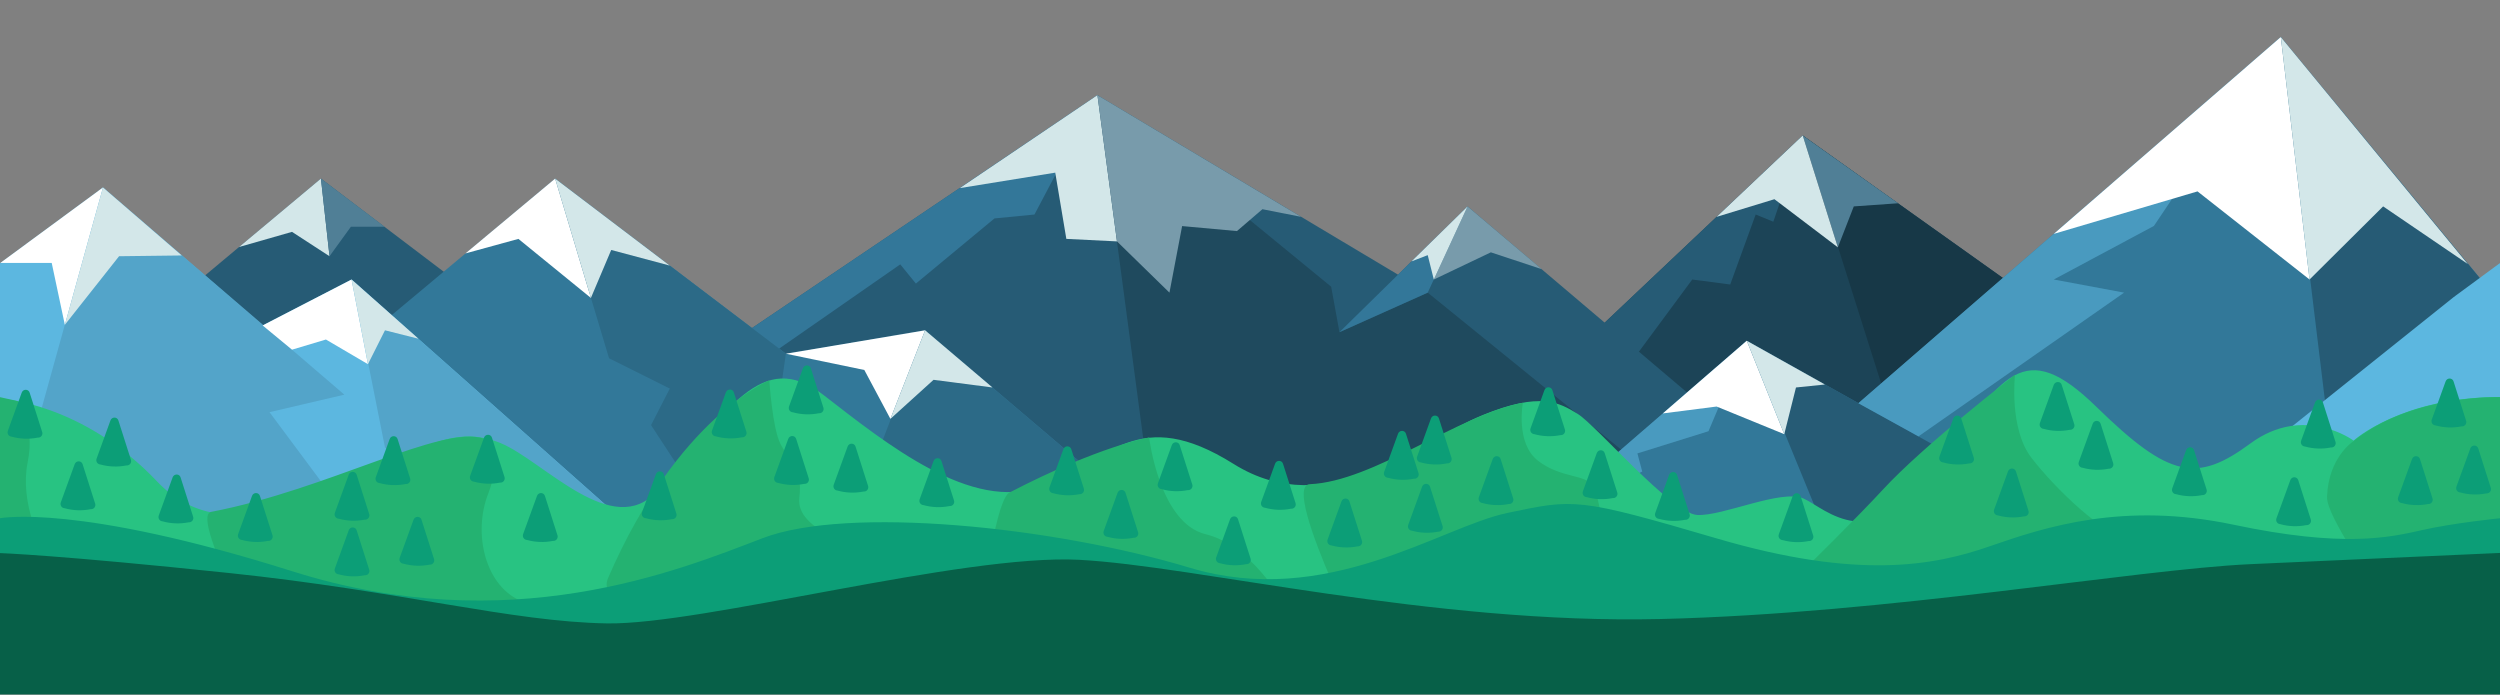 <?xml version="1.0" encoding="utf-8"?>
<!-- Generator: Adobe Illustrator 26.3.1, SVG Export Plug-In . SVG Version: 6.00 Build 0)  -->
<svg version="1.1" id="Layer_1" xmlns="http://www.w3.org/2000/svg" xmlns:xlink="http://www.w3.org/1999/xlink" x="0px" y="0px"
	 viewBox="0 0 1600.1 444.6" style="enable-background:new 0 0 1600.1 444.6;" xml:space="preserve">
<rect x="0" y="0" width="1600.1" height="444.6" fill="#808080" stroke="none"/>
<style type="text/css">
	.st0{fill:#1C4457;}
	.st1{fill:#173847;}
	.st2{fill:#265B75;}
	.st3{fill:#507F96;}
	.st4{fill:#D3E7E9;}
	.st5{fill:#1F4A5E;}
	.st6{fill:#337799;}
	.st7{fill:#789BAB;}
	.st8{fill:#327899;}
	.st9{fill:#499ABF;}
	.st10{fill:#FFFFFF;}
	.st11{fill:#2C6A87;}
	.st12{fill:#5CB7E0;}
	.st13{fill:#53A4C9;}
	.st14{fill-rule:evenodd;clip-rule:evenodd;fill:#28C382;}
	.st15{fill-rule:evenodd;clip-rule:evenodd;fill:#24B271;}
	.st16{fill-rule:evenodd;clip-rule:evenodd;fill:#0C9E77;}
	.st17{fill-rule:evenodd;clip-rule:evenodd;fill:#076048;}
	.st18{fill:#0C9E77;}
</style>
<g>
	<g>
		<polygon class="st0" points="852.1,372 1153.8,86.7 1554.7,372 		"/>
		<polygon class="st1" points="1153.8,86.7 1234.9,343 1386,252.1 		"/>
		<polygon class="st2" points="962.2,342.5 1083.1,178.9 1107.4,182.1 1123.7,137.3 1135,141.9 1153.8,86.7 964.3,265.8 		"/>
		<polygon class="st3" points="1153.8,86.7 1176.3,158.3 1186.5,132.1 1214.9,130.1 		"/>
		<polygon class="st4" points="1098.7,138.8 1135.7,127.5 1176.3,158.3 1153.8,86.7 		"/>
	</g>
	<g>
		<polygon class="st2" points="459,225 702.4,60.9 894.8,175.8 939.3,132.1 1181.2,337.2 1181.2,372 459,372 		"/>
		<polygon class="st5" points="1064.3,309.4 1042.4,372 743.9,372 702.4,60.9 852,183.5 857.3,212.6 913.8,187.3 		"/>
		<polygon class="st6" points="857.3,212.6 939.3,132.1 913.8,187.3 		"/>
		<polygon class="st7" points="986.8,172.3 954.2,161.5 917.7,178.9 939.3,132.1 		"/>
		<polygon class="st4" points="903.4,167.3 913.8,163.3 917.7,178.9 939.3,132.1 		"/>
		<polygon class="st6" points="459,225 489.8,229.3 576.2,169.2 586.2,181.5 636.5,139.8 662.1,137.3 702.4,60.9 		"/>
		<polygon class="st4" points="614.3,120.4 675.4,110.5 682.5,152.9 714.9,154.5 702.4,60.9 		"/>
		<polygon class="st7" points="702.4,60.9 714.9,154.5 748.5,187.3 756.6,144.7 791.7,147.9 808,133.9 832.8,138.8 		"/>
	</g>
	<g>
		<polygon class="st8" points="1025.6,298.1 1118,218.1 1189.4,258.1 1459.8,23.7 1544.1,125.6 1599.8,193.3 1599.8,372 905.5,372 
					"/>
		<polygon class="st2" points="1118,218.1 1181.2,372 1394.1,372 		"/>
		<polygon class="st9" points="905.5,372 1051.1,301.8 1048,290.2 1093.5,276 1118,218.1 1025.6,298.1 		"/>
		<polygon class="st2" points="1459.8,23.7 1502.1,372 1599.8,372 1599.8,193.3 		"/>
		<polygon class="st9" points="1189.4,258.1 1227.9,279.3 1359.5,187.3 1314.5,178.9 1378.6,144.6 1459.8,23.7 		"/>
		<polygon class="st10" points="1459.8,23.7 1314.5,149.7 1406.5,122.5 1478.2,178.9 		"/>
		<polygon class="st4" points="1459.8,23.7 1579.5,169 1525.3,132.1 1478.2,178.9 		"/>
		<polygon class="st10" points="1118,218.1 1064.3,264.6 1098.7,260.2 1142,277.9 		"/>
		<polygon class="st4" points="1118,218.1 1168,246.1 1149.5,248 1142,277.9 		"/>
	</g>
	<g>
		<polygon class="st2" points="26.3,264 205.4,114.3 353.2,226.4 442.3,211.4 631.2,372 261.3,372 		"/>
		<polygon class="st4" points="205.4,114.3 153,158.1 186.9,148.4 210.9,164 		"/>
		<polygon class="st3" points="205.4,114.3 210.9,164 224.6,145.1 246.1,145.1 		"/>
	</g>
	<polygon class="st8" points="176.1,264 355.3,114.3 503,226.4 592.1,211.4 781,372 411.1,372 	"/>
	<polygon class="st11" points="355.3,114.3 389.8,229.3 428.7,248.7 416.7,272.1 482,372 503,226.4 	"/>
	<polygon class="st10" points="355.3,114.3 297.9,162.2 331.8,152.9 378.2,190.7 	"/>
	<polygon class="st4" points="428.7,170 391.2,160 378.2,190.7 355.3,114.3 	"/>
	<polygon class="st11" points="592.1,211.4 530.1,372 781,372 	"/>
	<polygon class="st10" points="503,226.4 592.1,211.4 569.9,268.1 553.2,236.8 	"/>
	<polygon class="st4" points="592.1,211.4 635.2,248 597.5,243.1 569.9,268.1 	"/>
	<g>
		<polygon class="st12" points="-29.5,190.2 65.9,120 168.1,208.3 225,178.9 442.7,372 -29.5,372 		"/>
		<polygon class="st13" points="225,178.9 246.4,286.4 274.6,307.4 258.6,317 312.5,372 442.7,372 		"/>
		<polygon class="st13" points="65.9,120 220.4,252.6 172.5,263.8 253,372 -4.1,372 		"/>
		<polygon class="st10" points="65.9,120 0.2,168.3 33.1,168.3 41.5,207.9 		"/>
		<polygon class="st4" points="65.9,120 116.3,163.5 76.2,164 41.5,207.9 		"/>
		<polygon class="st10" points="225,178.9 168.1,208.3 186.9,223.8 208.6,217.3 235.5,233.1 		"/>
		<polygon class="st4" points="225,178.9 267.8,216.8 246.4,211.4 235.5,233.1 		"/>
	</g>
	<g>
		<polygon class="st12" points="1570.4,190.2 1665.8,120 1768,208.3 1824.9,178.9 2042.6,372 1570.4,372 1344,371.3 		"/>
		<polygon class="st13" points="1824.9,178.9 1846.3,286.4 1874.5,307.4 1858.5,317 1912.4,372 2042.6,372 		"/>
		<polygon class="st13" points="1665.8,120 1820.3,252.6 1772.4,263.8 1852.9,372 1595.8,372 		"/>
		<polygon class="st10" points="1665.8,120 1600.1,168.3 1633,168.3 1641.4,207.9 		"/>
		<polygon class="st4" points="1665.8,120 1716.2,163.5 1676.1,164 1641.4,207.9 		"/>
		<polygon class="st10" points="1824.9,178.9 1768,208.3 1786.8,223.8 1808.5,217.3 1835.4,233.1 		"/>
		<polygon class="st4" points="1824.9,178.9 1867.7,216.8 1846.3,211.4 1835.4,233.1 		"/>
	</g>
</g>
<g id="hills">
	<g id="hill">
		<path class="st14" d="M0,255.2c0,0,52.5,2.2,100.6,53c46.8,49.4,118.3-1.1,145.6-11.8c27.3-10.7,46.9-24,74.2-12.8
			c27.3,11.2,71.9,62.7,100.3,30.5c44.7-50.6,66.5-92.2,106.5-61.2s95,75.3,139,58.3c44-17,62.5-52.4,123.3-14.3
			s117.6-14.1,159.4-31.2c37-15.1,49-8.1,60.9-0.8c11.9,7.3,60.2,63.9,76.5,64.7c16.3,0.9,53.9-16.8,68.1-10.5
			c14.2,6.3,44.2,39.1,85.7-20s55-84.3,101.8-38.6c46.8,45.7,64.2,48.6,98.5,23.3c34.3-25.3,66-1.8,66-1.8s30.6-27.9,93.7-27.9v175
			H0V255.2z"/>
		<path class="st15" d="M974.7,257.8c0,0-4.9,25.8,9.7,37.1c14.6,11.3,30.3,8.5,35.3,16.1c5,7.6,4.6,35.8,18.2,49.4
			c13.6,13.6,17.4,76.5,17.4,76.5L883.1,437c0,0-65-126.2-44.8-127.1C879.2,308.2,932.6,265.8,974.7,257.8z M735.5,280
			c0,0,6.5,54.7,36.1,61.9c47.6,11.6,75,97.4,75,97.4l-224.9,0.1c0,0,12.6-118,24.3-124.1C703.8,285.3,735.5,280,735.5,280z
			 M492.4,243.4c0,0,1.9,30.6,7.2,40.9s14.4,13.7,12,34.5c-2.4,20.8,37.8,30.2,47.9,38.9c10.1,8.7-40.6,24.2-69.6,19.4
			c-29-4.8-111.8,18.5-100.6-7.4C433.7,267.2,492.4,243.4,492.4,243.4z M309.9,280.8c0,0,12.6,9.7,2.6,35.1
			c-10,25.4-2.1,60,22.3,69.3c24.3,9.3,31.5,49.9,31.5,49.9l-187.6,0.1c0,0-58.6-104.7-43.5-107.6
			C210.2,313.3,282.5,271.5,309.9,280.8z M11.3,256.7c0,0,11.5,14.4,6.4,39.2s7.6,56.5,19.7,64s24.3,71.7,24.3,71.7L0,431.8V254.2
			L11.3,256.7z M1289.7,239.8c0,0-4,34.4,10.5,53.2c14.5,18.9,46.6,50.5,65.5,53.7c18.9,3.3,51.5,36.4,51.4,65.3s-1.5,20.1-1.5,20.1
			l-330.4,0.1c0,0,89.8-86.1,119.8-118.7C1231.3,284.9,1289.7,239.8,1289.7,239.8z M1506,282.6c0,0-15.7,10.2-16.6,35.3
			c-0.5,14,32.7,53.7,25.3,63s-53.3,22.9-33.5,38.4c19.8,15.5,119-5.6,119-5.6V254.2C1600.1,254.2,1543.7,252.1,1506,282.6z"/>
	</g>
</g>
<path id="_x32_nd_Layer" class="st16" d="M1600.1,331.7c0,0-30,3-50.4,7.7c-20.4,4.6-49.9,11.3-120.3-3.6
	c-70.4-14.8-119.8,1.3-155.8,13.8c-36,12.6-84.6,21.5-174.5-4.9c-90-26.4-91.4-25.4-134.3-16.4c-42.9,9-115.7,61.4-203.2,35.1
	c-87.5-26.4-219.3-39.8-273.6-18.9c-54.3,20.8-162,65-300.7,21.2S0,331.7,0,331.7v92.4h1600.1V331.7z"/>
<path id="Forground" class="st17" d="M0,354c0,0,37,1.2,147.1,12.8S327.5,398,388.5,399c60.9,1,227.6-44.6,302.2-40.7
	s225.8,41.4,372.1,37.9s302.8-31.6,377.2-35.1c74.4-3.4,160.2-7.2,160.2-7.2v90.6H0V354z"/>
<path class="st18" d="M513.9,235.7l-8.9,24.5c-0.6,1.8,0.6,3.6,2.5,3.7l0,0c5.4,1.5,11.1,1.7,16.6,0.6l0.2,0
	c1.9,0.1,3.3-1.8,2.7-3.6l-8-25.1C518.3,233.3,514.8,233.2,513.9,235.7z"/>
<path class="st18" d="M464.6,251.1l-8.9,24.5c-0.6,1.8,0.6,3.6,2.5,3.7l0,0c5.4,1.5,11.1,1.7,16.6,0.6l0.2,0
	c1.9,0.1,3.3-1.8,2.7-3.6l-8-25.1C469,248.7,465.5,248.7,464.6,251.1z"/>
<path class="st18" d="M504.5,280.9l-8.9,24.5c-0.6,1.8,0.6,3.6,2.5,3.7l0,0c5.4,1.5,11.1,1.7,16.6,0.6l0.2,0
	c1.9,0.1,3.3-1.8,2.7-3.6l-8-25.1C508.9,278.5,505.4,278.4,504.5,280.9z"/>
<path class="st18" d="M419.8,303.5l-8.9,24.5c-0.6,1.8,0.6,3.6,2.5,3.7l0,0c5.4,1.5,11.1,1.7,16.6,0.6l0.2,0
	c1.9,0.1,3.3-1.8,2.7-3.6l-8-25.1C424.2,301.1,420.7,301,419.8,303.5z"/>
<path class="st18" d="M542.5,285.8l-8.9,24.5c-0.6,1.8,0.6,3.6,2.5,3.7l0,0c5.4,1.5,11.1,1.7,16.6,0.6l0.2,0
	c1.9,0.1,3.3-1.8,2.7-3.6l-8-25.1C546.9,283.4,543.4,283.3,542.5,285.8z"/>
<path class="st18" d="M597.5,295.1l-8.9,24.5c-0.6,1.8,0.6,3.6,2.5,3.7l0,0c5.4,1.5,11.1,1.7,16.6,0.6l0.2,0
	c1.9,0.1,3.3-1.8,2.7-3.6l-8-25.1C602,292.7,598.4,292.6,597.5,295.1z"/>
<path class="st18" d="M680.6,287.5l-8.9,24.5c-0.6,1.8,0.6,3.6,2.5,3.7l0,0c5.4,1.5,11.1,1.7,16.6,0.6l0.2,0
	c1.9,0.1,3.3-1.8,2.7-3.6l-8-25.1C685,285.1,681.5,285,680.6,287.5z"/>
<path class="st18" d="M715.3,315.4l-8.9,24.5c-0.6,1.8,0.6,3.6,2.5,3.7l0,0c5.4,1.5,11.1,1.7,16.6,0.6l0.2,0
	c1.9,0.1,3.3-1.8,2.7-3.6l-8-25.1C719.7,313,716.2,312.9,715.3,315.4z"/>
<path class="st18" d="M750,284.9l-8.9,24.5c-0.6,1.8,0.6,3.6,2.5,3.7l0,0c5.4,1.5,11.1,1.7,16.6,0.6l0.2,0c1.9,0.1,3.3-1.8,2.7-3.6
	l-8-25.1C754.4,282.5,750.9,282.4,750,284.9z"/>
<path class="st18" d="M787.3,332.3l-8.9,24.5c-0.6,1.8,0.6,3.6,2.5,3.7l0,0c5.4,1.5,11.1,1.7,16.6,0.6l0.2,0
	c1.9,0.1,3.3-1.8,2.7-3.6l-8-25.1C791.7,329.9,788.2,329.9,787.3,332.3z"/>
<path class="st18" d="M816.1,296.8l-8.9,24.5c-0.6,1.8,0.6,3.6,2.5,3.7l0,0c5.4,1.5,11.1,1.7,16.6,0.6l0.2,0
	c1.9,0.1,3.3-1.8,2.7-3.6l-8-25.1C820.5,294.4,817,294.3,816.1,296.8z"/>
<path class="st18" d="M858.6,320.9l-8.9,24.5c-0.6,1.8,0.6,3.6,2.5,3.7l0,0c5.4,1.5,11.1,1.7,16.6,0.6l0.2,0
	c1.9,0.1,3.3-1.8,2.7-3.6l-8-25.1C863,318.5,859.5,318.4,858.6,320.9z"/>
<path class="st18" d="M894.8,277.6l-8.9,24.5c-0.6,1.8,0.6,3.6,2.5,3.7l0,0c5.4,1.5,11.1,1.7,16.6,0.6l0.2,0
	c1.9,0.1,3.3-1.8,2.7-3.6l-8-25.1C899.2,275.2,895.7,275.1,894.8,277.6z"/>
<path class="st18" d="M915.9,267.8l-8.9,24.5c-0.6,1.8,0.6,3.6,2.5,3.7l0,0c5.4,1.5,11.1,1.7,16.6,0.6l0.2,0
	c1.9,0.1,3.3-1.8,2.7-3.6l-8-25.1C920.3,265.4,916.8,265.3,915.9,267.8z"/>
<path class="st18" d="M910.2,311.5l-8.9,24.5c-0.6,1.8,0.6,3.6,2.5,3.7l0,0c5.4,1.5,11.1,1.7,16.6,0.6l0.2,0
	c1.9,0.1,3.3-1.8,2.7-3.6l-8-25.1C914.6,309.1,911.1,309,910.2,311.5z"/>
<path class="st18" d="M955.4,293.8l-8.9,24.5c-0.6,1.8,0.6,3.6,2.5,3.7l0,0c5.4,1.5,11.1,1.7,16.6,0.6l0.2,0
	c1.9,0.1,3.3-1.8,2.7-3.6l-8-25.1C959.8,291.4,956.3,291.3,955.4,293.8z"/>
<path class="st18" d="M988.5,249.7l-8.9,24.5c-0.6,1.8,0.6,3.6,2.5,3.7l0,0c5.4,1.5,11.1,1.7,16.6,0.6l0.2,0
	c1.9,0.1,3.3-1.8,2.7-3.6l-8-25.1C992.9,247.3,989.4,247.2,988.5,249.7z"/>
<path class="st18" d="M1022,290l-8.9,24.5c-0.6,1.8,0.6,3.6,2.5,3.7l0,0c5.4,1.5,11.1,1.7,16.6,0.6l0.2,0c1.9,0.1,3.3-1.8,2.7-3.6
	l-8-25.1C1026.4,287.6,1022.9,287.5,1022,290z"/>
<path class="st18" d="M1068.3,303.9l-8.9,24.5c-0.6,1.8,0.6,3.6,2.5,3.7l0,0c5.4,1.5,11.1,1.7,16.6,0.6l0.2,0
	c1.9,0.1,3.3-1.8,2.7-3.6l-8-25.1C1072.7,301.5,1069.2,301.5,1068.3,303.9z"/>
<path class="st18" d="M1147.4,317.5l-8.9,24.5c-0.6,1.8,0.6,3.6,2.5,3.7l0,0c5.4,1.5,11.1,1.7,16.6,0.6l0.2,0
	c1.9,0.1,3.3-1.8,2.7-3.6l-8-25.1C1151.8,315.1,1148.3,315,1147.4,317.5z"/>
<path class="st18" d="M1250.2,267.8l-8.9,24.5c-0.6,1.8,0.6,3.6,2.5,3.7l0,0c5.4,1.5,11.1,1.7,16.6,0.6l0.2,0
	c1.9,0.1,3.3-1.8,2.7-3.6l-8-25.1C1254.6,265.4,1251.1,265.3,1250.2,267.8z"/>
<path class="st18" d="M1314.5,246.3l-8.9,24.5c-0.6,1.8,0.6,3.6,2.5,3.7l0,0c5.4,1.5,11.1,1.7,16.6,0.6l0.2,0
	c1.9,0.1,3.3-1.8,2.7-3.6l-8-25.1C1319,243.9,1315.4,243.9,1314.5,246.3z"/>
<path class="st18" d="M1339.4,271.2l-8.9,24.5c-0.6,1.8,0.6,3.6,2.5,3.7l0,0c5.4,1.5,11.1,1.7,16.6,0.6l0.2,0
	c1.9,0.1,3.3-1.8,2.7-3.6l-8-25.1C1343.8,268.8,1340.3,268.7,1339.4,271.2z"/>
<path class="st18" d="M1285.2,301.7l-8.9,24.5c-0.6,1.8,0.6,3.6,2.5,3.7l0,0c5.4,1.5,11.1,1.7,16.6,0.6l0.2,0
	c1.9,0.1,3.3-1.8,2.7-3.6l-8-25.1C1289.6,299.3,1286.1,299.2,1285.2,301.7z"/>
<path class="st18" d="M1399.2,288.1l-8.9,24.5c-0.6,1.8,0.6,3.6,2.5,3.7l0,0c5.4,1.5,11.1,1.7,16.6,0.6l0.2,0
	c1.9,0.1,3.3-1.8,2.7-3.6l-8-25.1C1403.7,285.7,1400.1,285.6,1399.2,288.1z"/>
<path class="st18" d="M1481.7,257.6l-8.9,24.5c-0.6,1.8,0.6,3.6,2.5,3.7l0,0c5.4,1.5,11.1,1.7,16.6,0.6l0.2,0
	c1.9,0.1,3.3-1.8,2.7-3.6l-8-25.1C1486.1,255.2,1482.6,255.1,1481.7,257.6z"/>
<path class="st18" d="M1465.9,307.3l-8.9,24.5c-0.6,1.8,0.6,3.6,2.5,3.7l0,0c5.4,1.5,11.1,1.7,16.6,0.6l0.2,0
	c1.9,0.1,3.3-1.8,2.7-3.6l-8-25.1C1470.3,304.9,1466.8,304.8,1465.9,307.3z"/>
<path class="st18" d="M1543.8,293.8l-8.9,24.5c-0.6,1.8,0.6,3.6,2.5,3.7l0,0c5.4,1.5,11.1,1.7,16.6,0.6l0.2,0
	c1.9,0.1,3.3-1.8,2.7-3.6l-8-25.1C1548.2,291.4,1544.7,291.3,1543.8,293.8z"/>
<path class="st18" d="M1581.1,287l-8.9,24.5c-0.6,1.8,0.6,3.6,2.5,3.7l0,0c5.4,1.5,11.1,1.7,16.6,0.6l0.2,0c1.9,0.1,3.3-1.8,2.7-3.6
	l-8-25.1C1585.5,284.6,1582,284.5,1581.1,287z"/>
<path class="st18" d="M1565.3,244.1l-8.9,24.5c-0.6,1.8,0.6,3.6,2.5,3.7l0,0c5.4,1.5,11.1,1.7,16.6,0.6l0.2,0
	c1.9,0.1,3.3-1.8,2.7-3.6l-8-25.1C1569.7,241.7,1566.2,241.6,1565.3,244.1z"/>
<path class="st18" d="M343.7,317.4l-8.9,24.5c-0.6,1.8,0.6,3.6,2.5,3.7l0,0c5.4,1.5,11.1,1.7,16.6,0.6l0.2,0
	c1.9,0.1,3.3-1.8,2.7-3.6l-8-25.1C348.1,315,344.6,314.9,343.7,317.4z"/>
<path class="st18" d="M309.8,280.1l-8.9,24.5c-0.6,1.8,0.6,3.6,2.5,3.7l0,0c5.4,1.5,11.1,1.7,16.6,0.6l0.2,0
	c1.9,0.1,3.3-1.8,2.7-3.6l-8-25.1C314.2,277.7,310.7,277.6,309.8,280.1z"/>
<path class="st18" d="M264.7,332.6l-8.9,24.5c-0.6,1.8,0.6,3.6,2.5,3.7l0,0c5.4,1.5,11.1,1.7,16.6,0.6l0.2,0
	c1.9,0.1,3.3-1.8,2.7-3.6l-8-25.1C269.1,330.2,265.6,330.2,264.7,332.6z"/>
<path class="st18" d="M249.4,281l-8.9,24.5c-0.6,1.8,0.6,3.6,2.5,3.7l0,0c5.4,1.5,11.1,1.7,16.6,0.6l0.2,0c1.9,0.1,3.3-1.8,2.7-3.6
	l-8-25.1C253.8,278.6,250.3,278.5,249.4,281z"/>
<path class="st18" d="M223.2,339.4l-8.9,24.5c-0.6,1.8,0.6,3.6,2.5,3.7l0,0c5.4,1.5,11.1,1.7,16.6,0.6l0.2,0
	c1.9,0.1,3.3-1.8,2.7-3.6l-8-25.1C227.6,337,224,336.9,223.2,339.4z"/>
<path class="st18" d="M223.2,303.8l-8.9,24.5c-0.6,1.8,0.6,3.6,2.5,3.7l0,0c5.4,1.5,11.1,1.7,16.6,0.6l0.2,0
	c1.9,0.1,3.3-1.8,2.7-3.6l-8-25.1C227.6,301.4,224,301.4,223.2,303.8z"/>
<path class="st18" d="M161.3,317.4l-8.9,24.5c-0.6,1.8,0.6,3.6,2.5,3.7l0,0c5.4,1.5,11.1,1.7,16.6,0.6l0.2,0
	c1.9,0.1,3.3-1.8,2.7-3.6l-8-25.1C165.7,315,162.2,314.9,161.3,317.4z"/>
<path class="st18" d="M110.5,305.5l-8.9,24.5c-0.6,1.8,0.6,3.6,2.5,3.7l0,0c5.4,1.5,11.1,1.7,16.6,0.6l0.2,0
	c1.9,0.1,3.3-1.8,2.7-3.6l-8-25.1C114.9,303.1,111.4,303.1,110.5,305.5z"/>
<path class="st18" d="M47.8,297.1l-8.9,24.5c-0.6,1.8,0.6,3.6,2.5,3.7l0,0c5.4,1.5,11.1,1.7,16.6,0.6l0.2,0c1.9,0.1,3.3-1.8,2.7-3.6
	l-8-25.1C52.2,294.7,48.7,294.6,47.8,297.1z"/>
<path class="st18" d="M13.9,251.3L5,275.8c-0.6,1.8,0.6,3.6,2.5,3.7l0,0c5.4,1.5,11.1,1.7,16.6,0.6l0.2,0c1.9,0.1,3.3-1.8,2.7-3.6
	l-8-25.1C18.3,248.9,14.8,248.8,13.9,251.3z"/>
<path class="st18" d="M70.7,269.1l-8.9,24.5c-0.6,1.8,0.6,3.6,2.5,3.7l0,0c5.4,1.5,11.1,1.7,16.6,0.6l0.2,0c1.9,0.1,3.3-1.8,2.7-3.6
	l-8-25.1C75.1,266.7,71.6,266.6,70.7,269.1z"/>
</svg>
